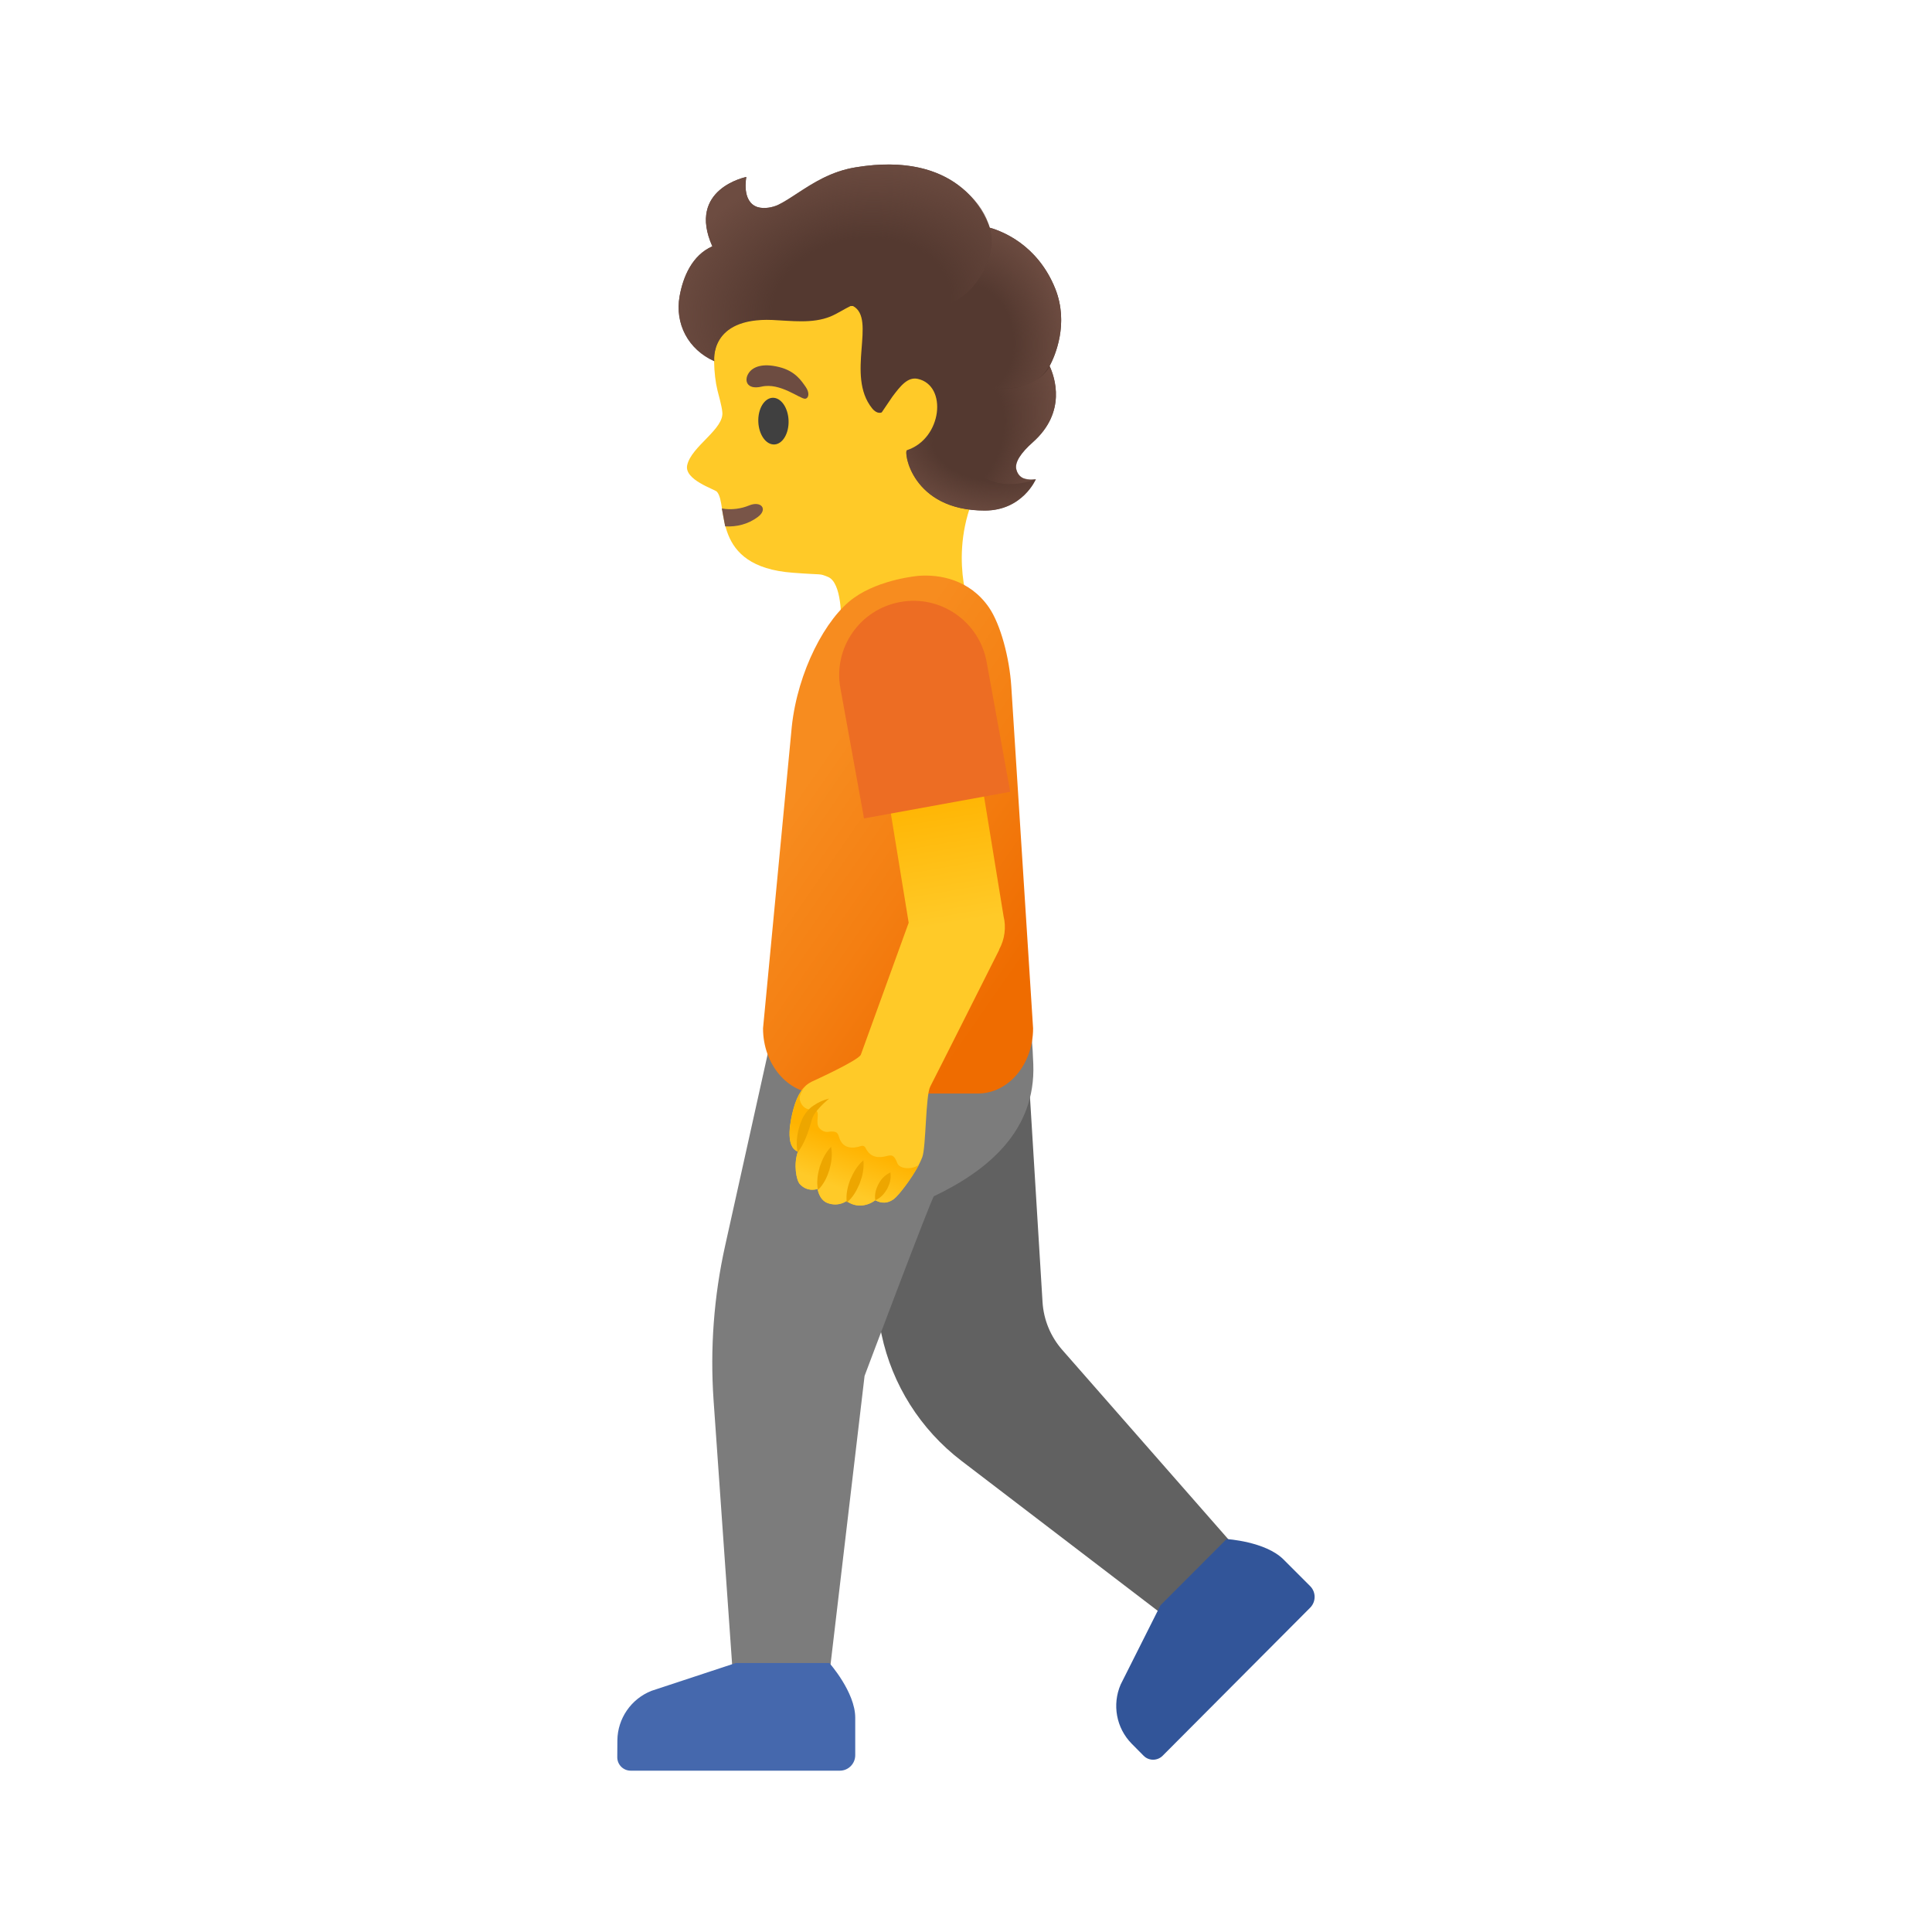 <svg width="18" height="18" viewBox="0 0 18 18" fill="none" xmlns="http://www.w3.org/2000/svg">
<path d="M9.396 2.667C9.082 2.16 8.371 1.765 7.782 1.863C7.122 1.971 6.769 2.446 6.675 3.049C6.641 3.267 6.647 3.485 6.685 3.639C6.69 3.657 6.726 3.791 6.729 3.834C6.754 3.996 6.439 4.157 6.402 4.336C6.375 4.471 6.656 4.557 6.679 4.581C6.789 4.702 6.615 5.279 7.386 5.336C7.682 5.359 7.625 5.34 7.712 5.374C7.848 5.426 7.836 5.789 7.836 5.789C7.836 5.789 7.912 6.386 8.422 6.227C9.005 6.047 9.027 5.635 9.027 5.635C9.027 5.635 8.811 5.06 9.158 4.462C9.435 3.985 9.598 2.994 9.396 2.667Z" fill="#FFCA28"/>
<path d="M6.756 4.904C6.863 4.91 6.968 4.885 7.06 4.817C7.158 4.744 7.091 4.662 6.977 4.71C6.908 4.739 6.812 4.754 6.725 4.737L6.756 4.904Z" fill="#795548"/>
<path d="M7.213 4.141C7.291 4.139 7.351 4.039 7.347 3.919C7.343 3.799 7.277 3.704 7.199 3.706C7.121 3.709 7.061 3.808 7.065 3.928C7.069 4.048 7.135 4.143 7.213 4.141Z" fill="#404040"/>
<path d="M7.096 3.602C6.956 3.635 6.928 3.542 6.978 3.472C7.015 3.42 7.101 3.38 7.26 3.42C7.41 3.457 7.467 3.549 7.506 3.604C7.545 3.659 7.536 3.711 7.501 3.715C7.453 3.717 7.268 3.562 7.096 3.602Z" fill="#6D4C41"/>
<path d="M11.657 14.584L9.898 12.578C9.788 12.453 9.723 12.296 9.713 12.13L9.541 9.322L7.603 9.536L8.213 12.432C8.312 12.901 8.576 13.318 8.956 13.609L11.017 15.184L11.657 14.584Z" fill="#616161"/>
<path d="M9.518 8.86L7.321 9.061L6.755 11.61C6.651 12.079 6.615 12.563 6.648 13.043L6.852 15.948H7.686L8.055 12.819C8.055 12.819 8.681 11.155 8.701 11.145C9.21 10.903 9.65 10.53 9.627 9.916C9.616 9.563 9.558 9.208 9.518 8.86Z" fill="#7C7C7C"/>
<path d="M9.111 10.188H7.623C7.34 10.188 7.109 9.916 7.109 9.581L7.377 6.769C7.432 6.255 7.693 5.757 7.956 5.57C8.202 5.394 8.558 5.365 8.558 5.365C8.75 5.35 9.033 5.396 9.215 5.661C9.323 5.82 9.405 6.13 9.422 6.396L9.625 9.581C9.625 9.917 9.395 10.188 9.111 10.188Z" fill="url(#paint0_linear_746_660)"/>
<path d="M9.35 8.536L9.068 6.807L8.197 6.948L8.466 8.597L8.02 9.827C7.991 9.883 7.587 10.066 7.562 10.078C7.485 10.116 7.431 10.19 7.391 10.336C7.367 10.426 7.307 10.683 7.434 10.728C7.391 10.847 7.419 10.996 7.451 11.031C7.526 11.112 7.617 11.076 7.617 11.076C7.617 11.076 7.63 11.18 7.712 11.208C7.815 11.245 7.886 11.188 7.886 11.188C7.922 11.216 7.966 11.231 8.012 11.231C8.067 11.231 8.116 11.21 8.153 11.182C8.177 11.192 8.242 11.231 8.325 11.172C8.377 11.134 8.542 10.918 8.593 10.78C8.628 10.684 8.623 10.207 8.667 10.123C8.711 10.04 9.31 8.848 9.31 8.848H9.308C9.362 8.75 9.375 8.638 9.35 8.536Z" fill="url(#paint1_linear_746_660)"/>
<path d="M8.36 10.837C8.331 10.762 8.312 10.757 8.26 10.771C8.188 10.79 8.111 10.787 8.067 10.7C8.057 10.678 8.042 10.671 8.02 10.678C7.943 10.703 7.848 10.705 7.816 10.59C7.803 10.547 7.786 10.542 7.74 10.542C7.725 10.542 7.681 10.561 7.636 10.513C7.586 10.46 7.653 10.352 7.59 10.342C7.571 10.34 7.481 10.35 7.453 10.253C7.436 10.191 7.508 10.116 7.51 10.115C7.46 10.158 7.421 10.227 7.392 10.337C7.368 10.427 7.308 10.685 7.435 10.73C7.392 10.848 7.42 10.997 7.452 11.032C7.527 11.113 7.618 11.077 7.618 11.077C7.618 11.077 7.631 11.181 7.713 11.21C7.816 11.246 7.887 11.19 7.887 11.19C7.923 11.217 7.967 11.232 8.013 11.232C8.068 11.232 8.117 11.211 8.155 11.183C8.178 11.193 8.243 11.232 8.326 11.173C8.37 11.142 8.493 10.983 8.562 10.851C8.501 10.9 8.381 10.893 8.36 10.837Z" fill="url(#paint2_linear_746_660)"/>
<path d="M7.825 16.497C7.903 16.497 7.968 16.433 7.968 16.353V16.003C7.968 15.765 7.727 15.494 7.727 15.494H6.855L6.07 15.753C5.88 15.828 5.754 16.011 5.752 16.214L5.751 16.372C5.751 16.441 5.807 16.497 5.876 16.497H7.825Z" fill="#4568AD"/>
<path d="M12.206 14.979C12.262 14.923 12.262 14.833 12.206 14.777L11.958 14.529C11.79 14.361 11.428 14.339 11.428 14.339L10.812 14.956L10.441 15.694C10.36 15.882 10.4 16.099 10.543 16.245L10.655 16.358C10.703 16.407 10.783 16.407 10.832 16.358L12.206 14.979Z" fill="#325599"/>
<path d="M8.296 10.923C8.305 10.985 8.288 11.031 8.266 11.076C8.241 11.118 8.211 11.157 8.155 11.183C8.146 11.122 8.162 11.076 8.185 11.031C8.208 10.988 8.24 10.95 8.296 10.923Z" fill="#EDA600"/>
<path d="M8.044 10.81C8.052 10.888 8.035 10.958 8.01 11.025C7.982 11.09 7.95 11.153 7.889 11.204C7.88 11.125 7.897 11.056 7.922 10.99C7.95 10.926 7.984 10.862 8.044 10.81Z" fill="#EDA600"/>
<path d="M7.743 10.685C7.758 10.762 7.746 10.832 7.727 10.9C7.706 10.966 7.677 11.031 7.621 11.087C7.606 11.01 7.618 10.94 7.637 10.872C7.66 10.806 7.688 10.741 7.743 10.685Z" fill="#EDA600"/>
<path d="M7.725 10.235C7.686 10.268 7.648 10.303 7.617 10.341C7.583 10.378 7.567 10.412 7.556 10.461C7.527 10.553 7.498 10.65 7.431 10.738C7.411 10.63 7.431 10.527 7.472 10.43C7.493 10.382 7.535 10.327 7.58 10.3C7.626 10.268 7.675 10.247 7.725 10.235Z" fill="#EDA600"/>
<path d="M8.05 7.625L9.412 7.377L9.192 6.166C9.123 5.79 8.763 5.54 8.387 5.609C8.011 5.677 7.761 6.037 7.83 6.413L8.05 7.625Z" fill="#ED6D23"/>
<path d="M9.832 2.691C9.667 2.277 9.332 2.152 9.222 2.122C9.171 1.972 8.911 1.404 7.972 1.559C7.744 1.596 7.576 1.705 7.429 1.801C7.366 1.842 7.306 1.882 7.25 1.909C7.204 1.93 7.124 1.95 7.057 1.929C6.906 1.879 6.954 1.649 6.954 1.649C6.954 1.649 6.399 1.759 6.637 2.295C6.451 2.377 6.365 2.575 6.332 2.761C6.287 3.015 6.411 3.256 6.655 3.365C6.655 3.365 6.606 2.957 7.195 2.981C7.377 2.989 7.569 3.017 7.737 2.949C7.802 2.922 7.862 2.881 7.925 2.851C7.94 2.851 7.947 2.851 7.947 2.851C8.17 2.97 7.877 3.496 8.125 3.804C8.174 3.865 8.215 3.842 8.215 3.842L8.314 3.696C8.389 3.596 8.457 3.509 8.551 3.53C8.829 3.591 8.779 4.086 8.45 4.195C8.417 4.206 8.494 4.757 9.175 4.757C9.527 4.757 9.651 4.465 9.651 4.465C9.651 4.465 9.501 4.502 9.469 4.375C9.451 4.309 9.512 4.219 9.622 4.121C9.94 3.839 9.825 3.514 9.779 3.412C9.829 3.317 9.961 3.015 9.832 2.691Z" fill="#543930"/>
<path d="M9.78 3.411C9.786 3.4 9.681 3.662 9.231 3.619C9.046 3.619 8.788 4.065 9.058 4.36C9.298 4.62 9.652 4.464 9.652 4.464C9.652 4.464 9.603 4.477 9.532 4.454C9.486 4.437 9.47 4.377 9.47 4.374C9.452 4.307 9.513 4.217 9.623 4.12C9.941 3.836 9.826 3.512 9.78 3.411Z" fill="url(#paint3_radial_746_660)"/>
<path d="M9.832 2.691C9.746 2.474 9.587 2.29 9.377 2.184C9.347 2.169 9.272 2.132 9.221 2.122C9.246 2.219 9.243 2.322 9.202 2.429C9.201 2.432 9.153 2.591 9.017 2.717C9.116 2.855 9.166 3.021 9.213 3.185C9.255 3.327 9.295 3.485 9.231 3.619C9.317 3.614 9.455 3.637 9.606 3.57C9.751 3.505 9.827 3.337 9.862 3.187C9.901 3.024 9.895 2.85 9.832 2.691Z" fill="url(#paint4_radial_746_660)"/>
<path d="M9.201 2.43C9.31 2.151 9.156 1.894 8.925 1.723C8.652 1.521 8.295 1.506 7.972 1.559C7.743 1.596 7.576 1.705 7.428 1.801C7.365 1.843 7.305 1.881 7.248 1.909C7.202 1.93 7.122 1.95 7.056 1.929C6.905 1.879 6.952 1.649 6.952 1.649C6.952 1.649 6.397 1.759 6.636 2.295C6.45 2.377 6.364 2.575 6.331 2.761C6.286 3.015 6.41 3.256 6.654 3.365C6.654 3.365 6.605 2.957 7.193 2.981C7.376 2.989 7.567 3.017 7.736 2.949C7.886 2.889 7.936 2.807 8.105 2.816C8.286 2.826 8.527 2.895 8.713 2.866C9.09 2.809 9.2 2.435 9.201 2.43Z" fill="url(#paint5_radial_746_660)"/>
<path d="M9.058 4.36C8.937 4.231 8.905 4.019 8.715 3.906C8.68 4.03 8.591 4.146 8.45 4.194C8.417 4.205 8.493 4.756 9.175 4.756C9.527 4.756 9.651 4.464 9.651 4.464C9.651 4.464 9.302 4.619 9.058 4.36Z" fill="url(#paint6_radial_746_660)"/>
<defs>
<linearGradient id="paint0_linear_746_660" x1="7.484" y1="7.295" x2="9.64" y2="8.795" gradientUnits="userSpaceOnUse">
<stop stop-color="#F78C1F"/>
<stop offset="0.482" stop-color="#F47F12"/>
<stop offset="1" stop-color="#EF6C00"/>
</linearGradient>
<linearGradient id="paint1_linear_746_660" x1="8.4" y1="9.797" x2="8" y2="7.457" gradientUnits="userSpaceOnUse">
<stop offset="0.461" stop-color="#FFCA28"/>
<stop offset="1" stop-color="#FFB300"/>
</linearGradient>
<linearGradient id="paint2_linear_746_660" x1="7.666" y1="11.395" x2="7.947" y2="10.663" gradientUnits="userSpaceOnUse">
<stop offset="0.456" stop-color="#FFCA28"/>
<stop offset="1" stop-color="#FFB300"/>
</linearGradient>
<radialGradient id="paint3_radial_746_660" cx="0" cy="0" r="1" gradientUnits="userSpaceOnUse" gradientTransform="translate(8.929 4.062) rotate(20.262) scale(0.89 1.282)">
<stop offset="0.45" stop-color="#6D4C41" stop-opacity="0"/>
<stop offset="1" stop-color="#6D4C41"/>
</radialGradient>
<radialGradient id="paint4_radial_746_660" cx="0" cy="0" r="1" gradientUnits="userSpaceOnUse" gradientTransform="translate(9.034 3.164) rotate(-7.724) scale(0.902 1.139)">
<stop offset="0.45" stop-color="#6D4C41" stop-opacity="0"/>
<stop offset="1" stop-color="#6D4C41"/>
</radialGradient>
<radialGradient id="paint5_radial_746_660" cx="0" cy="0" r="1" gradientUnits="userSpaceOnUse" gradientTransform="translate(8.028 2.853) rotate(-8.824) scale(1.857 1.396)">
<stop offset="0.45" stop-color="#6D4C41" stop-opacity="0"/>
<stop offset="1" stop-color="#6D4C41"/>
</radialGradient>
<radialGradient id="paint6_radial_746_660" cx="0" cy="0" r="1" gradientUnits="userSpaceOnUse" gradientTransform="translate(9.134 4.171) rotate(14.259) scale(1 0.643)">
<stop offset="0.45" stop-color="#6D4C41" stop-opacity="0"/>
<stop offset="1" stop-color="#6D4C41"/>
</radialGradient>
</defs>
</svg>
